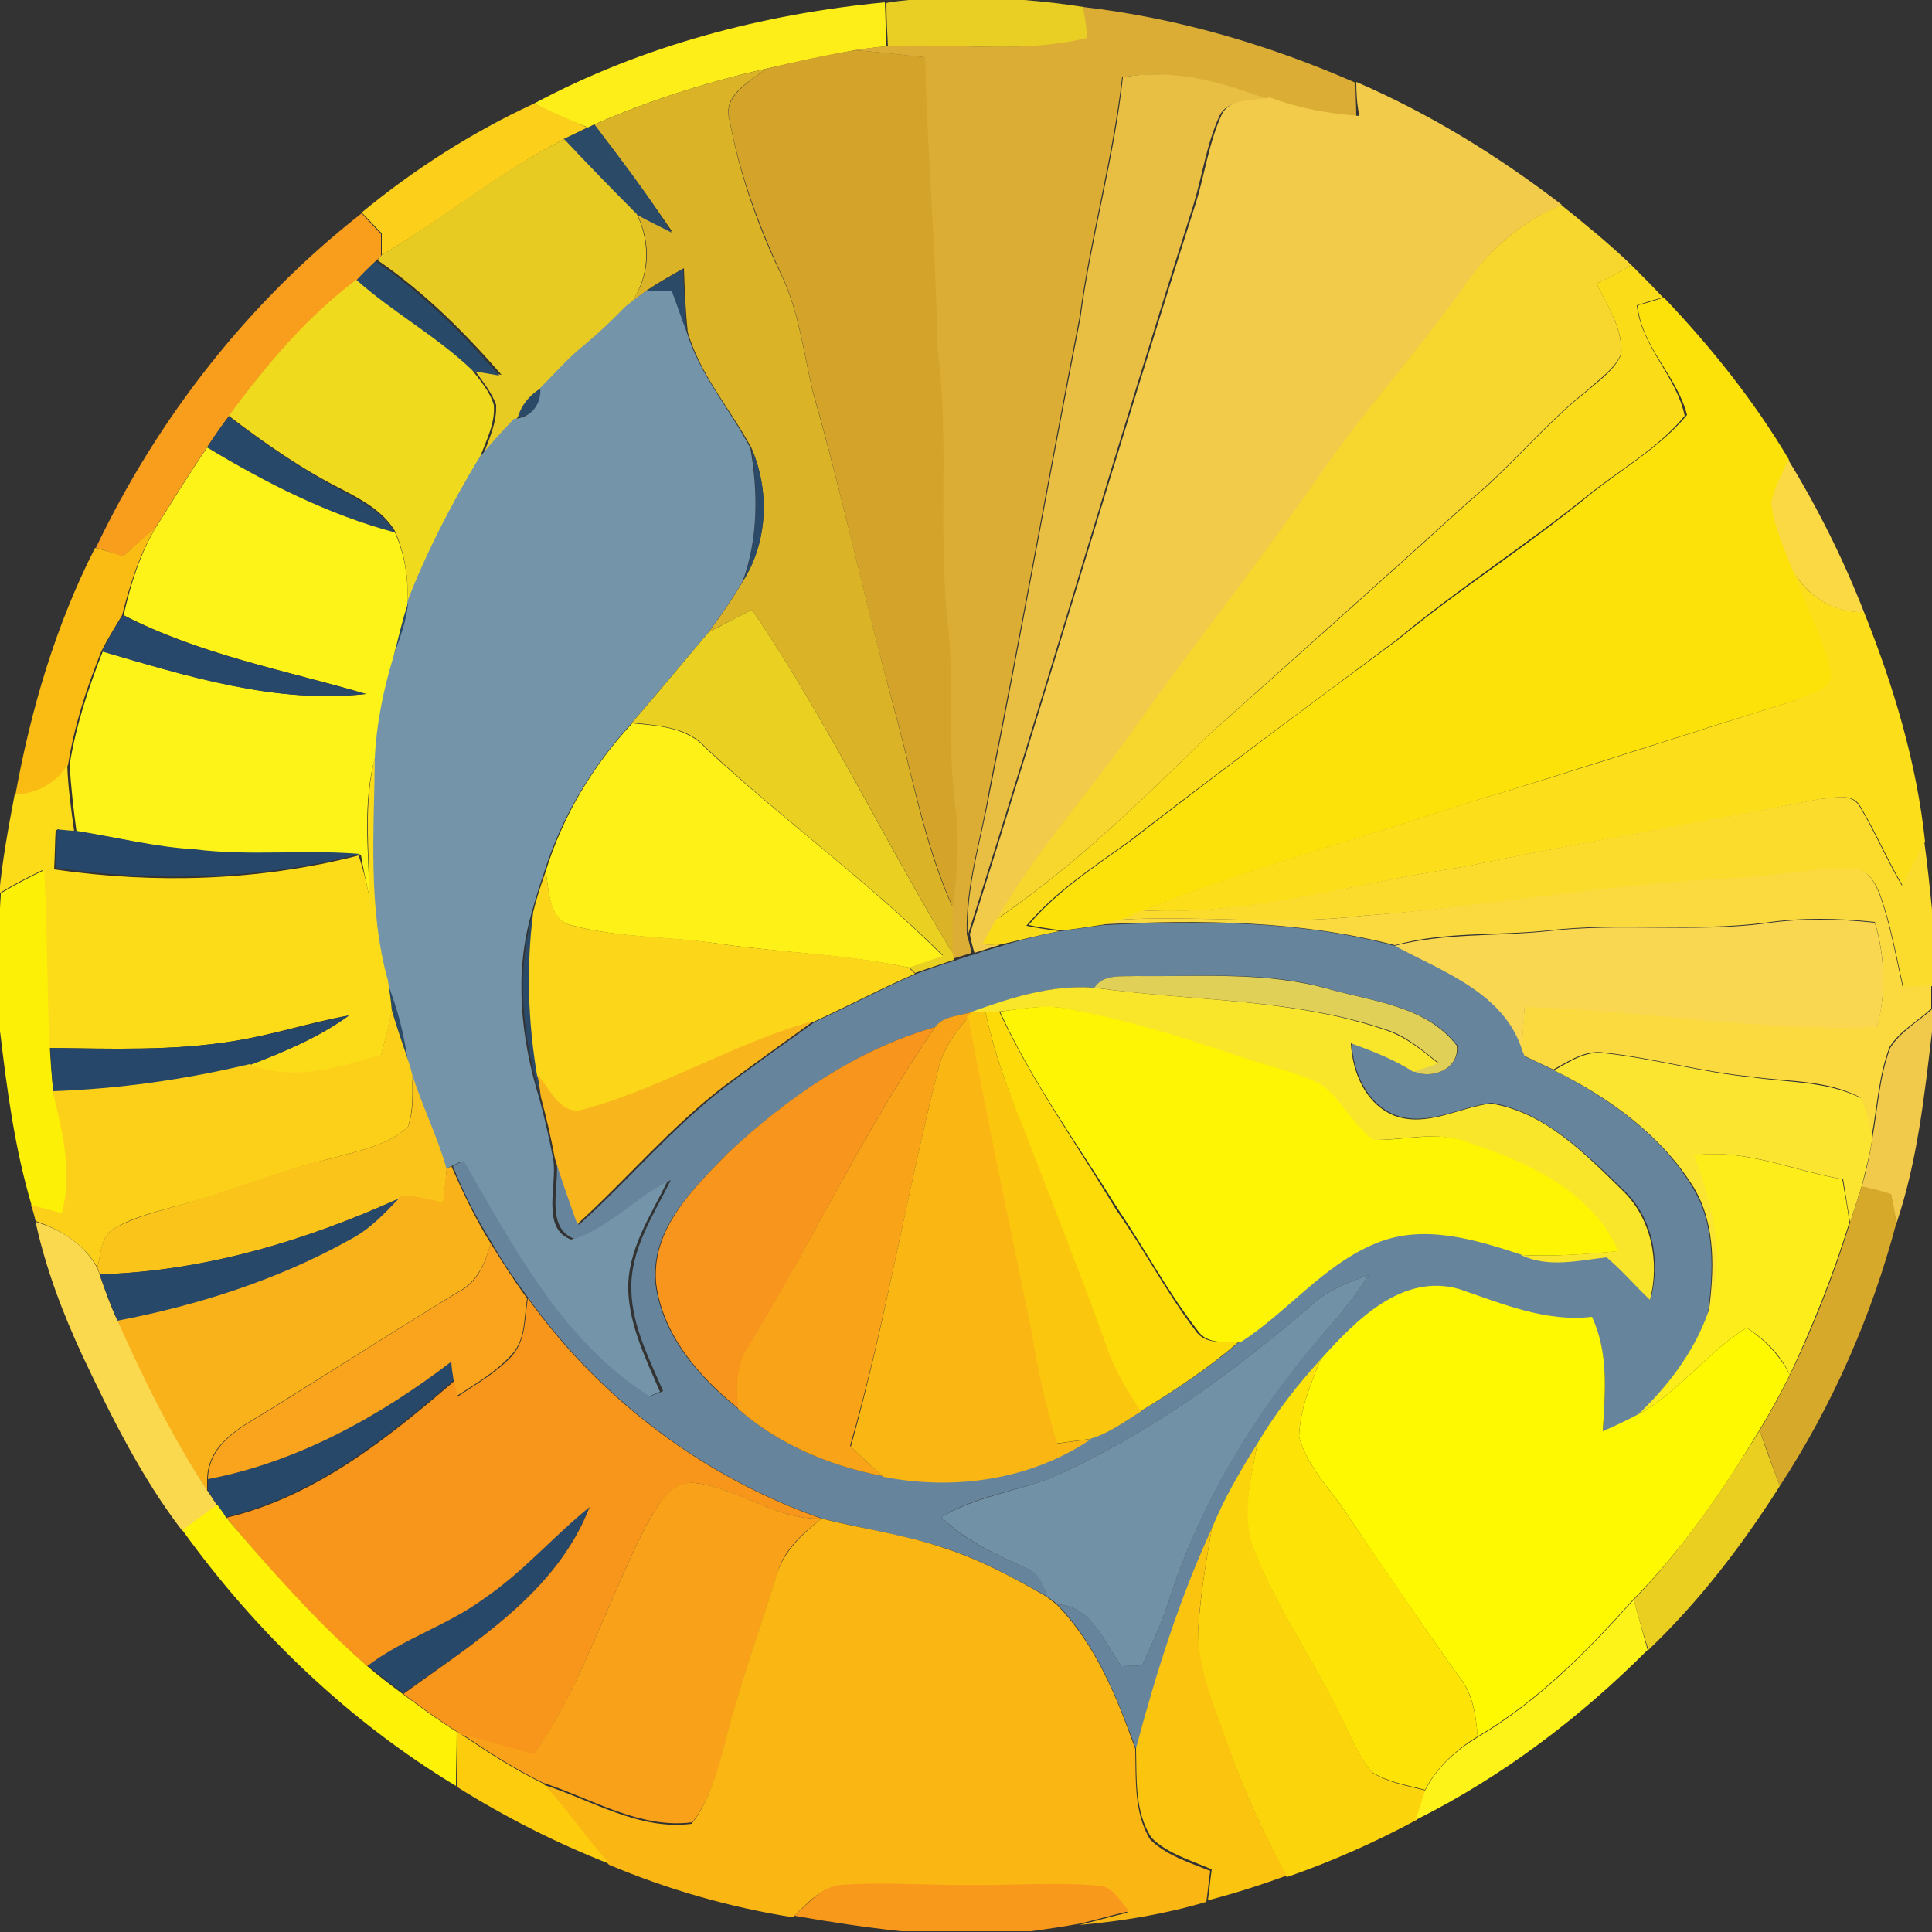 <?xml version="1.0" encoding="utf-8"?>
<!-- Generator: Adobe Illustrator 26.0.3, SVG Export Plug-In . SVG Version: 6.00 Build 0)  -->
<svg version="1.1" id="Layer_1" xmlns="http://www.w3.org/2000/svg" xmlns:xlink="http://www.w3.org/1999/xlink" x="0px" y="0px"
	 viewBox="0 0 250 250" style="enable-background:new 0 0 250 250;" xml:space="preserve">
<rect x="0" y="0" width="250" height="250" fill="#333333" stroke="none"/>
<style type="text/css">
	.st0{fill:#E9CE23;}
	.st1{fill:#FDEE19;}
	.st2{fill:#DBAD34;}
	.st3{fill:#D4A329;}
	.st4{fill:#DBB326;}
	.st5{fill:#E8BE43;}
	.st6{fill:#F2CB4B;}
	.st7{fill:#FBCF1A;}
	.st8{fill:#2B4A68;}
	.st9{fill:#E7CA22;}
	.st10{fill:#F7D62D;}
	.st11{fill:#F89D1C;}
	.st12{fill:#294969;}
	.st13{fill:#FADD18;}
	.st14{fill:#EFDA1E;}
	.st15{fill:#7494A9;}
	.st16{fill:#FCE209;}
	.st17{fill:#274869;}
	.st18{fill:#FDF318;}
	.st19{fill:#FAD945;}
	.st20{fill:#FABB13;}
	.st21{fill:#FCDF1A;}
	.st22{fill:#EAD020;}
	.st23{fill:#27486A;}
	.st24{fill:#FDF118;}
	.st25{fill:#FCDC18;}
	.st26{fill:#FBDC2D;}
	.st27{fill:#27476A;}
	.st28{fill:#FBDA40;}
	.st29{fill:#FDF007;}
	.st30{fill:#FCD619;}
	.st31{fill:#FAD751;}
	.st32{fill:#66859C;}
	.st33{fill:#E0D057;}
	.st34{fill:#F9E62B;}
	.st35{fill:#FEF504;}
	.st36{fill:#26476A;}
	.st37{fill:#FCD019;}
	.st38{fill:#F9A418;}
	.st39{fill:#FBC60E;}
	.st40{fill:#FCDB09;}
	.st41{fill:#F1CA4C;}
	.st42{fill:#F9B61C;}
	.st43{fill:#FAB713;}
	.st44{fill:#F8951C;}
	.st45{fill:#FCE531;}
	.st46{fill:#FBC41A;}
	.st47{fill:#FDEE1B;}
	.st48{fill:#FAB21B;}
	.st49{fill:#D7A92B;}
	.st50{fill:#284869;}
	.st51{fill:#FAD94E;}
	.st52{fill:#F9A41C;}
	.st53{fill:#7191A7;}
	.st54{fill:#FEF801;}
	.st55{fill:#F8961C;}
	.st56{fill:#FDE306;}
	.st57{fill:#EACF21;}
	.st58{fill:#FCD40B;}
	.st59{fill:#F9A119;}
	.st60{fill:#FEF206;}
	.st61{fill:#FAB613;}
	.st62{fill:#FBC50F;}
	.st63{fill:#FDF319;}
	.st64{fill:#FCCC0D;}
	.st65{fill:#F8991C;}
</style>
<g id="_x23_e9ce23ff">
	<path class="st0" d="M117.6,0h14.9c2.6,0.2,5.1,0.5,7.7,0.9c0.3,1.4,0.5,2.8,0.8,4.1c-8.6,2-17.4,0.5-26.1,1.1
		c-0.1-1.9-0.2-3.8-0.2-5.7C115.3,0.2,116.8,0.1,117.6,0z"/>
</g>
<g id="_x23_fdee19ff">
	<path class="st1" d="M69.1,13.4c14-7.5,29.7-11.6,45.4-13.1c0.1,1.9,0.1,3.8,0.2,5.7c-1.3,0.1-2.7,0.3-4.1,0.5
		C106.8,7.2,103,8,99.1,8.9C91.5,10.6,84,13,76.9,16.1l-0.8,0.4C73.7,15.6,71.4,14.6,69.1,13.4z"/>
</g>
<g id="_x23_dbad34ff">
	<path class="st2" d="M140.1,0.9c12.2,1.4,24.1,4.9,35.3,9.8c0,1.5,0.1,3,0.1,4.5c-3.9-0.3-7.9-1-11.6-2.4c-6-2.2-12.3-3.9-18.7-2.8
		c-1.2,10.5-4.1,20.6-5.5,31c-4,20.4-7.6,40.9-11.7,61.2c-1,6.2-3.1,12.3-2.9,18.7c0.2,0.6,0.5,1.8,0.6,2.4
		c-0.8,0.3-1.7,0.5-2.5,0.8l-0.1-0.8c-0.1-2,0-3.9,0-5.9c0.6-4.3,0.9-8.7,0.3-13.1c-1-7.7-0.1-15.5-0.9-23.1
		c-1.4-12.1,0.2-24.3-1.4-36.3c-0.2-12.5-1.2-25-1.6-37.5c-3-0.3-6-0.7-9-0.9c1.3-0.2,2.7-0.4,4.1-0.5c8.7-0.5,17.5,1,26.1-1.1
		C140.6,3.6,140.4,2.2,140.1,0.9z"/>
</g>
<g id="_x23_d4a329ff">
	<path class="st3" d="M99.1,8.9c3.8-0.9,7.7-1.8,11.6-2.4c3,0.2,6,0.6,9,0.9c0.3,12.5,1.4,25,1.6,37.5c1.6,12.1,0,24.2,1.4,36.3
		c0.8,7.7-0.1,15.5,0.9,23.1c0.6,4.3,0.3,8.7-0.3,13.1c-3.6-8.1-5.2-16.9-7.5-25.4c-3.8-13.7-6.7-27.6-10.6-41.3
		c-1.2-5-1.8-10.3-4-15c-3-6.5-5.5-13.2-6.8-20.2C93.5,12.4,97,10.6,99.1,8.9z"/>
</g>
<g id="_x23_dbb326ff">
	<path class="st4" d="M76.9,16.1C84,13,91.5,10.6,99.1,8.9c-2.1,1.7-5.7,3.4-4.7,6.7c1.3,7,3.7,13.8,6.8,20.2c2.2,4.7,2.8,10,4,15
		c3.9,13.7,6.9,27.6,10.6,41.3c2.3,8.5,3.8,17.3,7.5,25.4c0,2-0.1,3.9,0,5.9c-8.9-14.7-16.3-30.3-26-44.5c-1.9,1-3.8,1.9-5.6,2.9
		c1.6-2.2,3.1-4.3,4.5-6.7c3.2-5.1,3.4-11.7,1-17.2c-2.7-5-6.6-9.4-8.2-14.9c-0.3-2.8-0.4-5.5-0.5-8.3c-1.6,0.9-3.2,1.8-4.7,2.8
		c-0.8,0.6-1.6,1.2-2.3,1.8c2.7-3.4,2.8-7.8,0.9-11.7c1.5,0.9,3,1.7,4.6,2.4C83.8,25.3,80.4,20.7,76.9,16.1z"/>
</g>
<g id="_x23_e8be43ff">
	<path class="st5" d="M145.3,10c6.4-1.2,12.8,0.6,18.7,2.8c-2.1,0.5-5.1-0.1-6.2,2.2c-1.7,3.7-2.2,7.7-3.4,11.6
		c-10,31.4-19.2,63.1-29.2,94.5c-0.2-6.4,1.8-12.5,2.9-18.7c4.1-20.4,7.7-40.9,11.7-61.2C141.2,30.6,144.2,20.4,145.3,10z"/>
</g>
<g id="_x23_f2cb4bff">
	<path class="st6" d="M175.5,10.6c9.5,4.1,18.4,9.6,26.6,15.9c-5.1,2.1-9.3,5.7-12.3,10.2c-5.9,8.4-12.9,15.9-18.6,24.4
		c-7.9,11.3-16.6,22.2-24.5,33.5c-5.8,8.2-12.6,15.7-17.6,24.4c-0.6,1-1.2,2.1-1.8,3.2c0.5,0,1.5,0.1,2,0.1c-1.1,0.3-2.2,0.7-3.2,1
		c-0.2-0.6-0.5-1.8-0.6-2.4c9.9-31.4,19.2-63.1,29.2-94.5c1.2-3.8,1.7-7.9,3.4-11.6c1.1-2.2,4.1-1.7,6.2-2.2
		c3.7,1.4,7.6,2.1,11.6,2.4C175.6,13.6,175.5,12.1,175.5,10.6z"/>
</g>
<g id="_x23_fbcf1aff">
	<path class="st7" d="M46.8,27.5c6.8-5.6,14.3-10.4,22.3-14.1c2.3,1.1,4.6,2.1,6.9,3.1C75,17,74,17.5,73,18
		c-8.3,4.2-15.5,10.3-23.6,15c0-0.9,0-1.9,0-2.8C48.5,29.3,47.7,28.4,46.8,27.5z"/>
</g>
<g id="_x23_2b4a68ff">
	<path class="st8" d="M76.1,16.5l0.8-0.4c3.5,4.6,7,9.1,10,14c-1.5-0.8-3.1-1.5-4.6-2.4c-3.2-3.2-6.3-6.4-9.4-9.7
		C74,17.5,75,17,76.1,16.5z"/>
	<path class="st8" d="M83.7,37.6c1.6-1,3.1-1.9,4.7-2.8c0.1,2.8,0.2,5.5,0.5,8.3c-0.7-1.8-1.4-3.7-2-5.5
		C85.8,37.6,84.8,37.6,83.7,37.6z"/>
	<path class="st8" d="M75.1,45.2c1.6-1.5,3.2-2.9,4.8-4.3C78.4,42.4,76.8,43.8,75.1,45.2z"/>
	<path class="st8" d="M66.8,54c0.6-1.8,1.8-3.2,3.4-4C70.4,52.1,69,53.9,66.8,54z"/>
	<path class="st8" d="M97.2,57.9c2.4,5.4,2.2,12.1-1,17.2C98.1,69.6,98.1,63.6,97.2,57.9z"/>
	<path class="st8" d="M70,142.1c-2.4-7.8-3.3-16.2-1-24.1c-0.9,7-0.6,14.1,0.5,21.1C69.6,139.8,69.9,141.3,70,142.1z"/>
	<path class="st8" d="M50.2,126.8c1.5,3.6,2.4,7.4,2.9,11.3c-0.8-2.5-1.7-4.9-2.4-7.4C50.6,129.4,50.4,128.1,50.2,126.8z"/>
</g>
<g id="_x23_e7ca22ff">
	<path class="st9" d="M49.4,33c8-4.7,15.2-10.8,23.6-15c3.1,3.3,6.2,6.5,9.4,9.7c1.8,3.8,1.7,8.2-0.9,11.7c-0.4,0.4-1.1,1.1-1.5,1.5
		c-1.6,1.5-3.2,2.9-4.8,4.3c-1.7,1.5-3.3,3.1-4.8,4.8c-1.7,0.9-2.9,2.3-3.4,4c-1.6,1.7-3.2,3.4-4.6,5.2c0.8-2.2,1.9-4.4,1.8-6.8
		c-0.6-1.7-1.8-3.1-2.8-4.5c1.2,0.2,2.3,0.4,3.5,0.6c-4.8-5.5-10-10.7-16-14.8C48.8,33.6,49.2,33.2,49.4,33z"/>
</g>
<g id="_x23_f7d62dff">
	<path class="st10" d="M189.7,36.7c3.1-4.5,7.3-8.1,12.3-10.2c3.1,2.5,6.2,5,9.1,7.8c-1.5,0.9-2.9,1.7-4.5,2.4
		c1.4,2.8,3.3,5.7,3.2,9c-0.8,2-2.8,3.3-4.3,4.7c-5.6,4.4-10,10-15.5,14.5c-11.2,10.2-22.5,20.2-33.7,30.3
		c-8.6,8.4-17.3,16.9-27.3,23.7c5-8.7,11.8-16.2,17.6-24.4c8-11.3,16.6-22.1,24.5-33.5C176.9,52.6,183.8,45.1,189.7,36.7z"/>
</g>
<g id="_x23_f89d1cff">
	<path class="st11" d="M12.4,70.9c8-16.8,19.8-31.9,34.4-43.3c0.8,0.9,1.7,1.8,2.5,2.7c0,0.9,0,1.9,0,2.8c-0.2,0.2-0.6,0.6-0.8,0.8
		c-0.8,0.8-1.7,1.7-2.5,2.5c-6.5,4.9-11.7,11.1-16.5,17.6c-1,1.3-1.9,2.7-2.8,4c-2.3,3.4-4.4,6.8-6.6,10.3c-1.4,1.3-2.9,2.5-4.3,3.8
		C14.8,71.6,13.6,71.2,12.4,70.9z"/>
</g>
<g id="_x23_294969ff">
	<path class="st12" d="M48.6,33.8c6,4.1,11.2,9.3,16,14.8c-1.2-0.2-2.3-0.4-3.5-0.6c-4.6-4.4-10.3-7.5-15-11.7
		C46.9,35.4,47.7,34.6,48.6,33.8z"/>
</g>
<g id="_x23_fadd18ff">
	<path class="st13" d="M206.6,36.7c1.5-0.7,3-1.5,4.5-2.4c1.4,1.4,2.8,2.8,4.1,4.2c-0.9,0.2-2.5,0.7-3.4,1c0.6,5.4,5.1,9.1,6.2,14.3
		c-3.5,4.3-8.5,7-12.8,10.5c-8,6.4-16.6,11.9-24.5,18.5c-11.6,8.7-23.3,17.3-34.8,26.2c-4.6,3.3-9.4,6.4-13.1,10.8
		c1.4,0.3,2.9,0.5,4.3,0.7c-2.7,0.5-5.3,1.2-8,1.8c-0.5,0-1.5-0.1-2-0.1c0.6-1.1,1.2-2.2,1.8-3.2c10-6.8,18.7-15.3,27.3-23.7
		C167.5,85.2,178.8,75.2,190,65c5.5-4.5,9.9-10.1,15.5-14.5c1.6-1.4,3.5-2.7,4.3-4.7C210,42.5,208,39.6,206.6,36.7z"/>
</g>
<g id="_x23_efda1eff">
	<path class="st14" d="M29.6,53.8c4.8-6.5,10-12.7,16.5-17.6c4.7,4.2,10.4,7.3,15,11.7c1.1,1.4,2.3,2.8,2.8,4.5
		c0.2,2.4-1,4.6-1.8,6.8c-3.6,6-6.8,12.2-9.3,18.7l-0.1,0.2c0.2-3.2-0.3-6.4-1.6-9.4c-1.5-2.5-4.2-4-6.7-5.3
		C39.2,60.8,34.3,57.4,29.6,53.8z"/>
</g>
<g id="_x23_7494a9ff">
	<path class="st15" d="M83.7,37.6c1.1,0,2.1,0,3.2,0c0.7,1.8,1.3,3.7,2,5.5c1.7,5.5,5.6,9.9,8.2,14.9c1,5.7,1,11.7-1,17.2
		c-1.3,2.3-2.9,4.5-4.5,6.7c-3.3,3.9-6.6,7.9-10,11.8c-5,5.5-9,12.1-11.2,19.2c-0.6,1.7-1.1,3.4-1.6,5.2c-2.3,7.9-1.4,16.3,1,24.1
		c0.7,2.6,1.3,5.2,1.8,7.9c0.5,3.3-1.6,8.9,2.3,10.3c4.7-1.5,8.1-5.4,12.5-7.6c-2.2,4.5-5.3,9-5.1,14.3c0.2,4.6,2.3,8.8,4.1,13
		c-0.4,0.2-1.3,0.5-1.7,0.7c-11.4-7.1-17.6-19.3-24.1-30.5c-0.3,0.2-1,0.5-1.4,0.7l-0.6,0.4c-1.2-4.2-3.2-8.2-4.5-12.4l-0.2-0.8
		c-0.5-3.9-1.4-7.7-2.9-11.3c-2.6-9.4-1.8-19.2-1.7-28.8c0.3-4.5,1.1-8.9,2.4-13.1c0.8-2.2,1.7-4.5,1.9-6.9
		c2.5-6.5,5.7-12.7,9.3-18.7c1.4-1.8,3-3.5,4.6-5.2c2.2-0.1,3.6-1.9,3.4-4c1.6-1.6,3.1-3.3,4.8-4.8c1.7-1.4,3.3-2.8,4.8-4.3
		c0.4-0.4,1.1-1.1,1.5-1.5C82.2,38.7,82.9,38.1,83.7,37.6z"/>
</g>
<g id="_x23_fce209ff">
	<path class="st16" d="M211.9,39.5c0.9-0.2,2.5-0.7,3.4-1c6.1,6.4,11.7,13.4,16.2,21c-0.8,1.8-1.8,3.5-2.1,5.5
		c0.3,3.1,1.6,6,2.8,8.9c1.6,4.3,3.9,8.5,4.8,13.1c0.5,2.3-2.7,2.7-4.2,3.5c-14.5,4.4-28.9,9.2-43.5,13.6
		c-13.7,4.6-27.8,8.3-41.3,13.7c-0.9,0.4-1.9,0.8-2.8,1.2c-0.6,0.2-1.7,0.5-2.2,0.6c-1.9,0.3-3.7,0.6-5.6,0.8
		c-1.4-0.2-2.9-0.4-4.3-0.7c3.7-4.4,8.5-7.5,13.1-10.8c11.5-8.9,23.1-17.6,34.8-26.2c7.9-6.5,16.6-12,24.5-18.5
		c4.3-3.5,9.2-6.2,12.8-10.5C217,48.6,212.4,44.9,211.9,39.5z"/>
</g>
<g id="_x23_274869ff">
	<path class="st17" d="M26.8,57.9c0.9-1.4,1.8-2.7,2.8-4c4.7,3.6,9.6,6.9,14.8,9.7c2.5,1.3,5.2,2.8,6.7,5.3
		C42.5,66.6,34.4,62.5,26.8,57.9z"/>
	<path class="st17" d="M52.7,78.2l0.1-0.2c-0.2,2.4-1.1,4.7-1.9,6.9C51.5,82.7,52.1,80.4,52.7,78.2z"/>
</g>
<g id="_x23_fdf318ff">
	<path class="st18" d="M20.2,68.2c2.2-3.5,4.3-6.9,6.6-10.3c7.6,4.6,15.7,8.7,24.3,11c1.3,2.9,1.8,6.2,1.6,9.4
		c-0.7,2.2-1.2,4.5-1.8,6.7c-1.3,4.3-2.2,8.7-2.4,13.1c-1.6,5.9-0.8,12-0.7,18c-0.4-1.8-0.8-3.7-1.1-5.5c-7.1-0.7-14.3,0.3-21.4-0.6
		c-5.2-0.3-10.3-1.7-15.4-2.4c-0.4-2.9-0.7-5.7-0.9-8.6c0.8-5,2.4-9.9,4.3-14.7c11,3.2,22.4,6.8,34.1,5.5
		c-10.6-3.1-21.5-5.1-31.4-10.2C16.9,75.6,18.1,71.7,20.2,68.2z"/>
</g>
<g id="_x23_fad945ff">
	<path class="st19" d="M231.4,59.5c3.8,6.2,7.1,12.8,9.8,19.7c-3.9,0.2-7.2-2-9.2-5.3c-1.1-2.9-2.5-5.8-2.8-8.9
		C229.6,63.1,230.6,61.3,231.4,59.5z"/>
</g>
<g id="_x23_fabb13ff">
	<path class="st20" d="M15.9,72c1.4-1.3,2.9-2.6,4.3-3.8c-2.2,3.5-3.4,7.5-4.4,11.4c-0.9,1.5-1.9,3.1-2.7,4.7
		c-1.9,4.7-3.5,9.6-4.3,14.7c-1.5,2.5-4,3.8-6.8,3.8c2-11,5.2-21.9,10.3-31.9C13.6,71.2,14.8,71.6,15.9,72z"/>
</g>
<g id="_x23_fcdf1aff">
	<path class="st21" d="M232,73.9c2,3.3,5.2,5.4,9.2,5.3c3.8,9.5,6.8,19.4,7.9,29.7c-0.9,1.9-1.9,3.8-2.9,5.7c-2-3.4-3.5-7-5.5-10.3
		c-1-1.8-3.5-1-5.2-0.9c-15.4,3.1-30.8,5.6-46.2,8.8c-13.8,2-27.3,6.4-41.4,5.6c13.4-5.4,27.6-9.1,41.3-13.7
		c14.6-4.3,29-9.1,43.5-13.6c1.5-0.9,4.6-1.2,4.2-3.5C235.9,82.4,233.6,78.3,232,73.9z"/>
</g>
<g id="_x23_ead020ff">
	<path class="st22" d="M91.7,81.8c1.9-1,3.8-2,5.6-2.9c9.7,14.2,17.1,29.9,26,44.5l0.1,0.8c-1.7,0.6-3.3,1.1-5,1.7l-0.8-0.8
		c1.5-0.5,2.9-1,4.4-1.5c-9.7-9.6-20.8-17.6-30.7-26.9c-2.4-2.7-6.2-2.8-9.5-3.2C85.1,89.7,88.4,85.7,91.7,81.8z"/>
</g>
<g id="_x23_27486aff">
	<path class="st23" d="M13.2,84.3c0.8-1.6,1.7-3.2,2.7-4.7c9.9,5.1,20.8,7.1,31.4,10.2C35.6,91.1,24.2,87.5,13.2,84.3z"/>
</g>
<g id="_x23_fdf118ff">
	<path class="st24" d="M70.6,112.8c2.2-7.2,6.1-13.7,11.2-19.2c3.3,0.3,7.1,0.5,9.5,3.2c10,9.3,21.1,17.3,30.7,26.9
		c-1.5,0.5-2.9,1-4.4,1.5c-8.1-1.7-16.5-1.9-24.7-3.1c-6.2-0.9-12.6-0.7-18.7-2.3C70.9,119.2,71.1,115.3,70.6,112.8z"/>
</g>
<g id="_x23_fcdc18ff">
	<path class="st25" d="M47.8,116.1c0-6-0.8-12.1,0.7-18c-0.1,9.6-0.9,19.4,1.7,28.8c0.2,1.3,0.4,2.6,0.5,3.9
		c-0.4,1.9-0.9,3.9-1.4,5.8c-5.5,1.6-11.4,3.6-17,1.2c4.5-1.7,8.9-3.5,12.8-6.4c-5,0.9-9.8,2.5-14.8,3.3c-7.9,1.3-16,1-24,0.9
		c0.1,1.9,0.2,3.8,0.4,5.7c-1-9.5-0.6-19.1-1.2-28.7c-1.9,0.9-3.8,1.9-5.6,3c0.4-4.3,1.2-8.6,2-12.8c2.8-0.1,5.3-1.4,6.8-3.8
		c0.1,2.9,0.5,5.7,0.9,8.6c-0.6-0.1-1.8-0.2-2.4-0.2c-0.1,1.7-0.1,3.4-0.2,5.1c13.1,1.9,26.6,1.5,39.4-1.8
		C47,112.4,47.4,114.2,47.8,116.1z"/>
</g>
<g id="_x23_fbdc2dff">
	<path class="st26" d="M235.4,103.4c1.7-0.1,4.1-0.9,5.2,0.9c2,3.3,3.5,6.9,5.5,10.3c1-1.9,2-3.8,2.9-5.7c0.4,2.9,0.7,5.8,1,8.8v9.9
		c-1.2,0.1-2.5,0.1-3.7,0.2c-0.9-4-1.6-8.1-3-12c-0.6-1.5-1.5-3.3-3.4-3.3c-5.1-0.2-10.1,1-15.1,1.2c-16.2,0.7-32.3,3.7-48.5,4.8
		c-10.4,1.3-20.9-0.1-31.3,0.5c0.9-0.4,1.9-0.8,2.8-1.2c14.1,0.7,27.6-3.6,41.4-5.6C204.6,109,220.1,106.4,235.4,103.4z"/>
</g>
<g id="_x23_27476aff">
	<path class="st27" d="M7.4,107.3c0.6,0.1,1.8,0.2,2.4,0.2c5.1,0.8,10.2,2.1,15.4,2.4c7.1,0.9,14.3,0,21.4,0.6
		c-12.8,3.3-26.3,3.7-39.4,1.8C7.3,110.7,7.3,109,7.4,107.3z"/>
</g>
<g id="_x23_fbda40ff">
	<path class="st28" d="M224.7,113.6c5.1-0.2,10.1-1.4,15.1-1.2c1.9,0,2.8,1.8,3.4,3.3c1.4,3.9,2.1,8,3,12c1.2-0.1,2.5-0.1,3.7-0.2v3
		c-1.8,1.7-4.1,2.9-5.4,5c-1.4,3.7-1.6,7.7-2.3,11.5c-0.4-1.7-0.7-3.4-1.5-5c-4.3-2.3-9.4-2-14.1-2.7c-6.4-0.6-12.6-2.4-19-3.1
		c-2.4-0.4-4.6,1.1-6.6,2.2c-1.3-0.6-2.6-1.2-3.8-1.8l-0.3-0.7c0.1-1.9,0.2-3.8,0.4-5.7c15.2,0.4,30.4,3.2,45.6,2.6
		c1.2-4.5,1-9.1-0.3-13.5c-4.7-0.5-9.5-0.6-14.2,0.1c-9.3,1.2-18.8-0.1-28.1,1c-6.6,0.7-13.4,0.1-19.8,1.9
		c-12.3-3.2-25.1-3.3-37.7-2.7c0.6-0.2,1.7-0.5,2.2-0.6c10.4-0.6,20.9,0.8,31.3-0.5C192.5,117.3,208.5,114.3,224.7,113.6z"/>
</g>
<g id="_x23_fdf007ff">
	<path class="st29" d="M0.1,115.6c1.8-1.1,3.7-2.1,5.6-3c0.6,9.5,0.2,19.2,1.2,28.7c1.3,5.2,2.6,10.5,1.2,15.8
		c-1.3-0.4-2.7-0.7-4-1.1c-2.2-7.4-3.2-15-4.1-22.6v-15.8C0,117.1,0.1,116.1,0.1,115.6z"/>
</g>
<g id="_x23_fcd619ff">
	<path class="st30" d="M69,118c0.4-1.7,1-3.5,1.6-5.2c0.5,2.5,0.4,6.4,3.6,7c6.1,1.6,12.5,1.3,18.7,2.3c8.2,1.2,16.6,1.3,24.7,3.1
		l0.8,0.8c-4.4,1.9-8.7,4.2-13.1,6.2c-10.2,2.8-19.4,8.5-29.6,11.4c-3.1,1.1-4.5-2.6-6.2-4.4C68.3,132.1,68.1,125,69,118z"/>
</g>
<g id="_x23_fad751ff">
	<path class="st31" d="M228.4,119.5c4.7-0.7,9.5-0.6,14.2-0.1c1.3,4.4,1.5,9,0.3,13.5c-15.2,0.6-30.4-2.2-45.6-2.6
		c-0.1,1.9-0.3,3.8-0.4,5.7c-2.3-7.5-10.2-10.2-16.5-13.6c6.5-1.7,13.2-1.2,19.8-1.9C209.6,119.4,219.1,120.7,228.4,119.5z"/>
</g>
<g id="_x23_66859cff">
	<path class="st32" d="M137.2,120.5c1.9-0.3,3.7-0.5,5.6-0.8c12.6-0.6,25.4-0.6,37.7,2.7c6.3,3.4,14.2,6.1,16.5,13.6l0.3,0.7
		c1.3,0.6,2.6,1.2,3.8,1.8c7.1,3.6,13.9,8.4,18,15.3c2.9,4.8,2.6,10.8,1.9,16.2c-1.8,5-5.2,9.4-9,13.1c-1.5,0.8-3,1.5-4.6,2.2
		c0.3-5,0.8-10.1-1.4-14.8c-6.1,0.7-11.6-1.7-17.2-3.6c-7.4-2.1-13.5,4.1-17.9,9.1c-3.1,3.4-5.9,6.9-8.2,10.9
		c-2.2,3.5-4.3,7.2-5.9,11c-4.2,9.1-7.1,18.8-9.8,28.4c-2.5-6.7-5.1-13.5-10.2-18.7c4.4,0.2,6.1,4.9,8.3,8c0.7,0,2-0.1,2.7-0.1
		c1.2-2.7,2.5-5.4,3.4-8.2c4.1-12.9,11.3-24.8,20.2-34.9c2.1-2.3,4-4.8,5.7-7.4c-2.6,0.9-5.2,1.9-7.3,3.8
		c-10.2,8.8-21.3,16.9-33.7,22.4c-4.7,1.8-9.9,2.4-14.3,5.1c3.1,3.2,7.3,4.9,11.3,6.8c1.5,0.5,1.9,2.1,2.4,3.5
		c-4.4-2.5-8.8-4.9-13.6-6.4c-5.1-1.6-10.3-2.4-15.5-3.7c-15.2-5.3-28.6-15.4-38-28.5c-1.7-2.3-3.3-4.6-4.7-7.1
		c-2-3.2-3.7-6.5-5.1-10c0.3-0.2,1-0.5,1.4-0.7c6.5,11.2,12.8,23.4,24.1,30.5c0.4-0.2,1.3-0.5,1.7-0.7c-1.8-4.2-4-8.4-4.1-13
		c-0.2-5.3,2.9-9.8,5.1-14.3c-4.4,2.1-7.9,6.1-12.5,7.6c-3.9-1.5-1.8-7.1-2.3-10.3c0.9,2.8,1.9,5.7,2.9,8.5
		c6.5-5.8,12-12.5,18.9-17.8c3.8-2.9,7.8-5.7,11.7-8.5c4.4-2,8.7-4.3,13.1-6.2c1.7-0.6,3.3-1.2,5-1.7c0.8-0.3,1.7-0.6,2.5-0.8
		c1.1-0.4,2.2-0.7,3.2-1C131.8,121.7,134.5,121,137.2,120.5 M141.6,127.8c-5.4-0.4-10.7,1.3-15.7,3.1c-1.6,0.6-3.7,0.5-4.9,2
		c-10.2,2.9-19.1,9.2-26.8,16.3c-4.5,4.6-10,9.8-9.4,16.8c0.8,6.7,5.6,12.2,10.7,16.3c5.2,4.6,11.9,7.4,18.7,8.7
		c9.1,1.8,19.1,0.4,26.9-4.9c2.5-0.7,4.5-2.2,6.7-3.6c4.4-2.7,8.7-5.5,12.6-8.9c6.1-3.9,10.7-10,17.5-12.8c6.2-2.6,13-0.5,19,1.5
		c3.6,1.7,7.4,0.7,11.1,0.3c2,1.7,3.7,3.7,5.6,5.5c1.3-5,0.3-10.6-3.6-14.2c-4.9-4.7-10.1-10-17-11.2c-4.1,0.5-8.2,3.1-12.4,1.6
		c-3.8-1.5-5.5-5.6-5.7-9.4c2.8,1,5.5,2.1,8.1,3.7c2.4,1.2,5.9-0.4,5.6-3.3c-3.9-5.1-10.8-5.7-16.5-7.3c-8.1-2.4-16.7-1.6-25-1.7
		C145.1,126.4,142.8,126,141.6,127.8z"/>
</g>
<g id="_x23_e0d057ff">
	<path class="st33" d="M141.6,127.8c1.2-1.8,3.5-1.4,5.4-1.5c8.4,0.1,16.9-0.6,25,1.7c5.7,1.6,12.6,2.2,16.5,7.3
		c0.4,2.9-3.1,4.5-5.6,3.3c0.8-0.3,2.4-0.8,3.2-1.1c-2-1.6-4.1-3.4-6.5-4.2C167.4,129.1,154.2,129.6,141.6,127.8z"/>
</g>
<g id="_x23_f9e62bff">
	<path class="st34" d="M125.8,130.9c5-1.8,10.3-3.5,15.7-3.1c12.7,1.8,25.8,1.3,38.1,5.6c2.5,0.9,4.5,2.6,6.5,4.2
		c-0.8,0.3-2.4,0.8-3.2,1.1c-2.5-1.6-5.3-2.7-8.1-3.7c0.2,3.8,1.9,7.9,5.7,9.4c4.2,1.5,8.3-1.1,12.4-1.6c7,1.1,12.2,6.5,17,11.2
		c3.8,3.6,4.9,9.3,3.6,14.2c-1.9-1.8-3.6-3.8-5.6-5.5c-3.7,0.4-7.5,1.4-11.1-0.3c4.2,0.2,8.3-0.1,12.4-0.5
		c-3.3-7.7-11.7-11.5-19.2-14c-4.1-1.7-8.4-0.3-12.5-0.4c-2.7-2-4.1-5.2-6.8-7.2c-3.3-1.7-7-2.4-10.5-3.6
		c-7.2-2.4-14.5-4.7-21.9-6.1c-3-0.7-6.1,0-9.1,0.3c-0.5,0-1.4,0-1.8,0C127.1,130.9,126.3,130.9,125.8,130.9z"/>
</g>
<g id="_x23_fef504ff">
	<path class="st35" d="M129.4,130.9c3-0.4,6.1-1,9.1-0.3c7.5,1.4,14.8,3.7,21.9,6.1c3.5,1.2,7.2,1.9,10.5,3.6
		c2.7,1.9,4.1,5.2,6.8,7.2c4.2,0.1,8.5-1.3,12.5,0.4c7.5,2.5,15.9,6.3,19.2,14c-4.1,0.4-8.3,0.7-12.4,0.5c-6.1-2-12.8-4.1-19-1.5
		c-6.8,2.8-11.4,8.9-17.5,12.8c-1.9-0.1-4.3,0.3-5.5-1.5c-3.8-4.9-6.8-10.5-10.3-15.7C139.4,148,133.5,139.9,129.4,130.9z"/>
</g>
<g id="_x23_26476aff">
	<path class="st36" d="M30.4,134.7c5-0.8,9.8-2.3,14.8-3.3c-3.9,2.8-8.4,4.7-12.8,6.4c-8.4,2-16.9,3.2-25.5,3.5
		c-0.2-1.9-0.3-3.8-0.4-5.7C14.5,135.7,22.5,136,30.4,134.7z"/>
</g>
<g id="_x23_fcd019ff">
	<path class="st37" d="M50.7,130.7c0.7,2.5,1.6,4.9,2.4,7.4l0.2,0.8c0.1,2.3,0.2,4.7-0.5,6.9c-2.7,2.5-6.5,3.1-9.9,4.1
		c-6.8,1.6-13.2,4.4-19.9,6.1c-2.7,0.8-5.6,1.4-8.1,2.9c-1.9,0.9-1.8,3.4-2.3,5.1c-1.7-3-4.8-4.9-8-6c-0.1-0.5-0.4-1.6-0.6-2.1
		c1.3,0.4,2.7,0.7,4,1.1c1.4-5.3,0.1-10.6-1.2-15.8c8.6-0.3,17.1-1.5,25.5-3.5c5.6,2.3,11.5,0.4,17-1.2
		C49.8,134.6,50.3,132.6,50.7,130.7z"/>
</g>
<g id="_x23_f9a418ff">
	<path class="st38" d="M121,132.9c1.1-1.5,3.2-1.4,4.9-2l-0.6,0.7c-1.7,2-3.3,4.2-3.9,6.8c-4.1,16.2-6.8,32.7-11.4,48.7
		c1.4,1.3,2.8,2.7,4.2,3.9c-6.8-1.3-13.5-4.1-18.7-8.7c-0.4-2.9-0.3-5.9,1.4-8.3C105.2,160.4,112,146,121,132.9z"/>
</g>
<g id="_x23_fbc60eff">
	<path class="st39" d="M125.8,130.9c0.4,0,1.3,0,1.7,0c1.1,5.1,2.8,10,4.9,14.7c3.7,9.6,7.5,19.2,11,28.9c1.1,2.9,2.6,5.5,4.3,8.1
		c-2.1,1.3-4.2,2.9-6.7,3.6c-1.5,0.2-2.9,0.4-4.4,0.6c-1.5-4.9-2.5-9.9-3.4-15c-2.8-13.4-5.6-26.8-8.1-40.2L125.8,130.9z"/>
</g>
<g id="_x23_fcdb09ff">
	<path class="st40" d="M127.5,130.9c0.5,0,1.4,0,1.8,0c4.2,9,10,17.1,15.1,25.6c3.6,5.1,6.5,10.7,10.3,15.7c1.2,1.8,3.6,1.4,5.5,1.5
		c-3.9,3.4-8.2,6.2-12.6,8.9c-1.7-2.6-3.3-5.2-4.3-8.1c-3.5-9.7-7.3-19.3-11-28.9C130.3,140.9,128.6,135.9,127.5,130.9z"/>
</g>
<g id="_x23_f1ca4cff">
	<path class="st41" d="M244.6,135.6c1.3-2.1,3.6-3.4,5.4-5v2.9c-1,8.4-1.9,16.8-4.6,24.8c-0.2-1.2-0.5-2.5-0.7-3.7
		c-1.3-0.3-2.6-0.6-3.8-1c0.6-2.1,1.1-4.3,1.4-6.4C243,143.3,243.2,139.3,244.6,135.6z"/>
</g>
<g id="_x23_f9b61cff">
	<path class="st42" d="M75.7,143.5c10.2-2.8,19.4-8.6,29.6-11.4c-3.9,2.8-7.8,5.6-11.7,8.5c-6.9,5.3-12.5,12-18.9,17.8
		c-1-2.8-2-5.6-2.9-8.5c-0.5-2.7-1.1-5.3-1.8-7.9c-0.1-0.8-0.3-2.2-0.5-3C71.2,140.9,72.6,144.6,75.7,143.5z"/>
</g>
<g id="_x23_fab713ff">
	<path class="st43" d="M121.4,138.4c0.6-2.6,2.2-4.8,3.9-6.8c2.5,13.4,5.3,26.8,8.1,40.2c0.8,5.1,1.9,10.1,3.4,15
		c1.5-0.2,2.9-0.4,4.4-0.6c-7.8,5.3-17.7,6.7-26.9,4.9c-1.5-1.3-2.8-2.6-4.2-3.9C114.6,171,117.3,154.5,121.4,138.4z"/>
</g>
<g id="_x23_f8951cff">
	<path class="st44" d="M94.2,149.2c7.6-7.1,16.6-13.4,26.8-16.3c-9,13.1-15.8,27.5-24,41.1c-1.7,2.4-1.9,5.4-1.4,8.3
		c-5.1-4.1-9.9-9.6-10.7-16.3C84.3,159,89.7,153.8,94.2,149.2z"/>
</g>
<g id="_x23_fce531ff">
	<path class="st45" d="M201.1,138.5c2-1.1,4.1-2.6,6.6-2.2c6.4,0.7,12.6,2.5,19,3.1c4.7,0.7,9.8,0.5,14.1,2.7c0.8,1.6,1.1,3.3,1.5,5
		c-0.3,2.2-0.9,4.3-1.4,6.4c-0.5,1.6-1,3.1-1.5,4.7c-0.3-1.9-0.6-3.7-0.9-5.6c-6.4-1.1-12.6-4-19.2-3.1c2.5,6.4,4.2,13.6,1.8,20.4
		c0.7-5.4,1-11.3-1.9-16.2C215,146.9,208.2,142,201.1,138.5z"/>
</g>
<g id="_x23_fbc41aff">
	<path class="st46" d="M53.3,138.9c1.3,4.2,3.3,8.1,4.5,12.4c-0.1,1.5-0.3,2.9-0.4,4.4c-1.6-0.4-3.3-0.8-5-0.9
		c-0.2,0.1-0.6,0.3-0.8,0.3c-12.2,5.5-25.2,9.4-38.7,9.8l-0.3-0.9c0.5-1.8,0.4-4.2,2.3-5.1c2.5-1.4,5.4-2.1,8.1-2.9
		c6.7-1.8,13.1-4.6,19.9-6.1c3.4-1,7.2-1.6,9.9-4.1C53.6,143.6,53.4,141.2,53.3,138.9z"/>
</g>
<g id="_x23_fdee1bff">
	<path class="st47" d="M219.2,149.5c6.6-0.9,12.8,2,19.2,3.1c0.3,1.9,0.7,3.7,0.9,5.6c-2.1,6.8-4.7,13.3-7.7,19.7
		c-1.2-2.6-3.2-4.6-5.6-6.1c-5.1,3.2-8.7,8.3-14,11.2c3.9-3.7,7.2-8.1,9-13.1C223.4,163.2,221.7,156,219.2,149.5z"/>
</g>
<g id="_x23_fab21bff">
	<path class="st48" d="M57.8,151.3l0.6-0.4c1.5,3.4,3.1,6.8,5.1,10c-0.7,2.5-1.8,5.1-4.3,6.3c-8,4.9-16,10-24,15
		c-3.5,2.2-8.3,4.3-8.4,9.2c0,0.4,0,1.1,0,1.5c-4.6-7-8.4-14.5-11.7-22.1c10.5-2,20.8-5.2,30.1-10.5c2.5-1.3,4.4-3.3,6.3-5.3
		c0.2-0.1,0.6-0.3,0.8-0.3c1.7,0.1,3.3,0.5,5,0.9C57.5,154.2,57.6,152.8,57.8,151.3z"/>
</g>
<g id="_x23_d7a92bff">
	<path class="st49" d="M239.4,158.2c0.5-1.6,1-3.1,1.5-4.7c1.3,0.3,2.6,0.6,3.8,1c0.3,1.2,0.5,2.5,0.7,3.7
		c-3.2,12.1-8.3,23.7-15.1,34.1c-0.9-2.4-1.7-4.8-2.6-7.2c1.4-2.3,2.7-4.7,3.9-7.1C234.7,171.6,237.3,165,239.4,158.2z"/>
</g>
<g id="_x23_284869ff">
	<path class="st50" d="M12.9,164.9c13.5-0.4,26.5-4.3,38.7-9.8c-1.9,2-3.8,4-6.3,5.3c-9.3,5.2-19.7,8.5-30.1,10.5
		C14.4,168.9,13.6,166.9,12.9,164.9z"/>
	<path class="st50" d="M26.9,191.4c11.6-2.2,22.2-8.2,31.5-15.2c0.1,0.6,0.3,1.8,0.3,2.4c-8.7,7.5-18.1,15-29.5,17.7
		c-0.3-0.4-0.9-1.2-1.1-1.6c-0.3-0.4-0.9-1.4-1.2-1.8C26.9,192.6,26.9,191.8,26.9,191.4z"/>
	<path class="st50" d="M62.7,206.7c5-3.3,8.9-8,13.6-11.8c-4.2,11.1-14.9,17.6-24.1,24.2c-1.6-1.2-3.2-2.4-4.7-3.7
		C52.2,211.9,57.9,210.1,62.7,206.7z"/>
</g>
<g id="_x23_fad94eff">
	<path class="st51" d="M4.6,158.1c3.3,1,6.3,2.9,8,6l0.3,0.9c0.7,2,1.4,4,2.3,5.9c3.4,7.6,7.1,15.1,11.7,22.1
		c0.3,0.4,0.9,1.4,1.2,1.8c-1.5,1.1-3,2.2-4.5,3.3c-5.3-6.9-9.2-14.8-12.9-22.6C8.1,169.9,5.9,164.1,4.6,158.1z"/>
</g>
<g id="_x23_f9a41cff">
	<path class="st52" d="M63.5,160.9c1.5,2.4,3,4.8,4.7,7.1c-0.4,2.5-0.2,5.4-2,7.3c-2,2.2-4.7,3.8-7.2,5.4c-0.1-0.5-0.3-1.6-0.3-2.1
		c-0.1-0.6-0.3-1.8-0.3-2.4c-9.3,7.1-19.9,13-31.5,15.2c0.1-4.9,4.9-7,8.4-9.2c8-5,15.9-10.1,24-15C61.8,166,62.8,163.4,63.5,160.9z
		"/>
</g>
<g id="_x23_7191a7ff">
	<path class="st53" d="M169.8,168.8c2.1-1.9,4.7-2.9,7.3-3.8c-1.7,2.6-3.6,5.1-5.7,7.4c-8.9,10.2-16.1,22-20.2,34.9
		c-0.9,2.8-2.2,5.5-3.4,8.2c-0.7,0-2,0.1-2.7,0.1c-2.2-3.1-3.9-7.8-8.3-8c-0.4-0.4-0.9-0.7-1.3-1c-0.5-1.3-0.9-2.9-2.4-3.5
		c-4-1.9-8.1-3.6-11.3-6.8c4.4-2.6,9.6-3.3,14.3-5.1C148.5,185.7,159.6,177.6,169.8,168.8z"/>
</g>
<g id="_x23_fef801ff">
	<path class="st54" d="M170.9,175.9c4.5-5,10.5-11.2,17.9-9.1c5.6,1.9,11.2,4.3,17.2,3.6c2.2,4.7,1.7,9.8,1.4,14.8
		c1.6-0.7,3.1-1.4,4.6-2.2c5.3-2.9,8.9-8,14-11.2c2.4,1.6,4.3,3.6,5.6,6.1c-1.2,2.4-2.5,4.8-3.9,7.1c-4.7,7.8-9.9,15.4-16.3,21.9
		c-6,6.7-12.4,13.2-20.2,17.8c-0.2-2.7-0.6-5.5-2.3-7.6c-5-7-9.9-14.2-14.7-21.3c-2.1-3.2-5.1-6.1-6.1-9.9
		C168.2,182.4,169.6,179.1,170.9,175.9z"/>
</g>
<g id="_x23_f8961cff">
	<path class="st55" d="M68.3,168c9.4,13.1,22.8,23.2,38,28.5c-5.9,0.2-10.7-3.9-16.3-4.6c-3.5-0.3-5,3.2-6.5,5.7
		c-4.9,9.7-8.2,20.4-14.4,29.5c-3.1-0.9-6.2-1.7-9.3-2.6l-0.6-0.4c-2.4-1.5-4.7-3.2-7-4.9c9.2-6.7,19.8-13.1,24.1-24.2
		c-4.7,3.8-8.6,8.4-13.6,11.8c-4.7,3.5-10.5,5.2-15.2,8.8c-6.7-5.8-12.5-12.4-18.2-19.2c11.4-2.7,20.8-10.2,29.5-17.7
		c0.1,0.5,0.3,1.6,0.3,2.1c2.5-1.7,5.2-3.2,7.2-5.4C68.1,173.3,67.9,170.4,68.3,168z"/>
</g>
<g id="_x23_fde306ff">
	<path class="st56" d="M162.7,186.8c2.3-3.9,5.1-7.5,8.2-10.9c-1.3,3.2-2.7,6.5-2.8,10c1,3.8,4,6.7,6.1,9.9
		c4.9,7.1,9.7,14.3,14.7,21.3c1.7,2.2,2.1,5,2.3,7.6c-2.8,1.7-5.3,4-6.8,6.9c-2.3-0.6-4.8-1-6.9-2.3c-1.7-2-2.7-4.6-3.9-6.9
		c-3.5-7.4-8.3-14.1-11.3-21.7C160.4,196.2,161.9,191.3,162.7,186.8z"/>
</g>
<g id="_x23_eacf21ff">
	<path class="st57" d="M211.4,207c6.4-6.6,11.5-14.2,16.3-21.9c0.8,2.4,1.7,4.8,2.6,7.2c-4.9,7.7-10.4,14.9-17,21.2
		C212.6,211.3,212,209.2,211.4,207z"/>
</g>
<g id="_x23_fcd40bff">
	<path class="st58" d="M156.8,197.8c1.6-3.9,3.7-7.5,5.9-11c-0.8,4.6-2.2,9.5-0.3,14c3,7.6,7.8,14.3,11.3,21.7
		c1.2,2.4,2.2,4.9,3.9,6.9c2.1,1.3,4.6,1.7,6.9,2.3c-0.4,1.2-0.8,2.5-1.2,3.8c-5.4,2.9-11,5.4-16.8,7.4c-3-5.6-5.7-11.5-7.8-17.5
		c-1.7-4.9-4.1-9.9-3.6-15.2C155.4,205.9,156.1,201.9,156.8,197.8z"/>
</g>
<g id="_x23_f9a119ff">
	<path class="st59" d="M83.5,197.6c1.5-2.5,3-6.1,6.5-5.7c5.7,0.7,10.4,4.8,16.3,4.6c-2.4,1.9-4.9,4-5.7,7.1
		c-2.2,7.1-4.8,14.2-6.6,21.4c-1,3.8-2,7.7-4.4,10.8c-6.8,0.9-13.1-3.1-19.3-5.1c-3.7-1.8-7.1-4-10.5-6.3c3.1,0.9,6.2,1.7,9.3,2.6
		C75.3,218,78.6,207.3,83.5,197.6z"/>
</g>
<g id="_x23_fef206ff">
	<path class="st60" d="M23.6,198c1.5-1.1,3-2.2,4.5-3.3c0.3,0.4,0.9,1.2,1.1,1.6c5.7,6.7,11.6,13.4,18.2,19.2
		c1.5,1.3,3.1,2.5,4.7,3.7c2.3,1.7,4.6,3.4,7,4.9c0,2.3-0.1,4.7-0.1,7C45.1,222.7,33.1,211.2,23.6,198z"/>
</g>
<g id="_x23_fab613ff">
	<path class="st61" d="M106.3,196.5c5.1,1.3,10.4,2,15.5,3.7c4.8,1.5,9.3,3.9,13.6,6.4c0.4,0.3,0.9,0.7,1.3,1
		c5.1,5.2,7.8,12,10.2,18.7c0.1,3.9-0.2,8.2,1.9,11.7c2.1,2.1,5.1,3,7.8,4.1c-0.2,1.3-0.3,2.6-0.5,4c-5.4,1.6-10.9,2.5-16.5,3
		c2.1-0.5,4.2-1.1,6.3-1.6c-1.2-1.3-2.1-3.3-4.1-3.3c-5.3-0.6-10.7,0-16-0.1c-5.7,0.1-11.4-0.5-17,0c-2.7,0.1-4.4,2.3-6.2,4
		c-8.2-1.3-16.2-3.6-23.8-6.8c-3.1-3.3-5.5-7.1-8.6-10.4c6.3,2,12.5,6,19.3,5.1c2.4-3.1,3.4-7.1,4.4-10.8c1.8-7.2,4.4-14.3,6.6-21.4
		C101.5,200.5,104,198.4,106.3,196.5z"/>
</g>
<g id="_x23_fbc50fff">
	<path class="st62" d="M147,226.2c2.6-9.7,5.6-19.3,9.8-28.4c-0.7,4.1-1.4,8.1-1.7,12.2c-0.4,5.3,1.9,10.3,3.6,15.2
		c2.1,6.1,4.7,11.9,7.8,17.5c-3.3,1.2-6.7,2.3-10.2,3.2c0.2-1.3,0.3-2.7,0.5-4c-2.7-1.2-5.7-2-7.8-4.1
		C146.8,234.4,147.1,230.2,147,226.2z"/>
</g>
<g id="_x23_fdf319ff">
	<path class="st63" d="M191.2,224.8c7.8-4.6,14.2-11.1,20.2-17.8c0.6,2.2,1.2,4.3,1.8,6.5c-8.8,8.8-18.8,16.4-30,22
		c0.4-1.3,0.8-2.5,1.2-3.8C185.9,228.7,188.4,226.5,191.2,224.8z"/>
</g>
<g id="_x23_fccc0dff">
	<path class="st64" d="M59.2,224.1l0.6,0.4c3.4,2.3,6.8,4.5,10.5,6.3c3.1,3.3,5.6,7.1,8.6,10.4c-6.9-2.7-13.6-6.1-19.8-10
		C59.1,228.8,59.2,226.4,59.2,224.1z"/>
</g>
<g id="_x23_f8991cff">
	<path class="st65" d="M102.8,247.9c1.8-1.6,3.6-3.9,6.2-4c5.7-0.4,11.4,0.1,17,0c5.3,0.1,10.7-0.4,16,0.1c2,0,2.9,2,4.1,3.3
		c-2.1,0.5-4.2,1.1-6.3,1.6c-2.1,0.4-4.2,0.7-6.4,1h-16.8C112,249.4,107.3,248.7,102.8,247.9z"/>
</g>
</svg>
